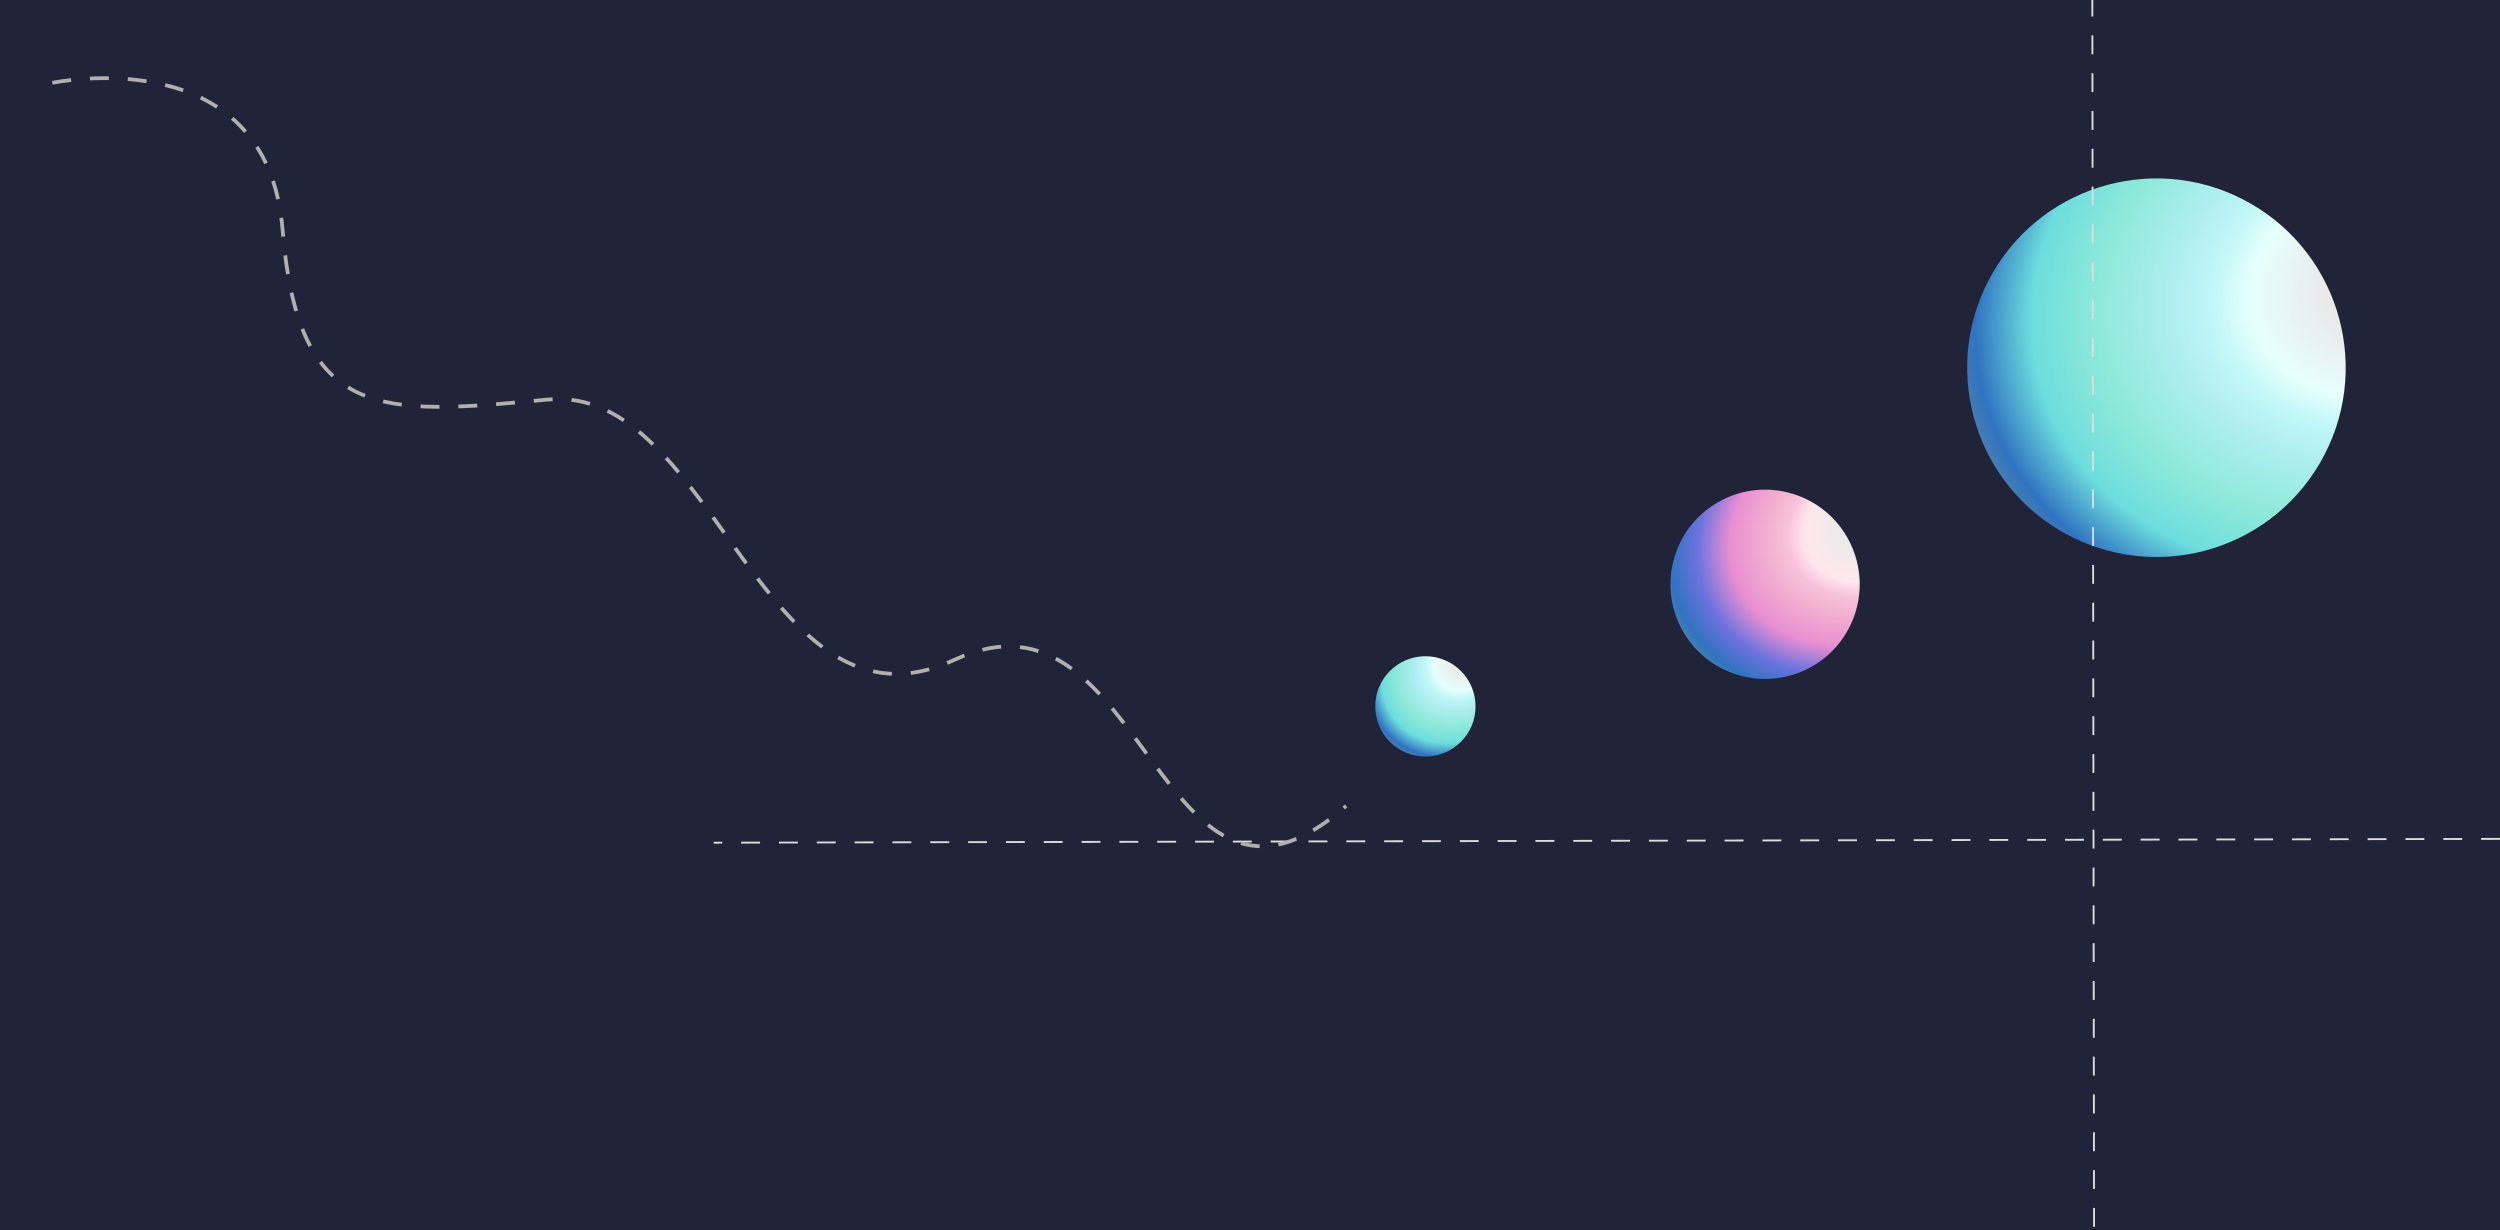 <svg xmlns="http://www.w3.org/2000/svg" width="768" height="378" fill="none"><g clip-path="url(#a)"><path fill="#212439" d="M0 0h768v378H0z"/><g filter="url(#b)"><ellipse cx="58.14" cy="58.134" fill="url(#c)" rx="58.14" ry="58.134" transform="rotate(-60.005 404.307 -439.765) skewX(-.01)"/><path stroke="#DCDCDC" stroke-dasharray="5.81 5.81" stroke-width=".581" d="m642.73-28 .574 407M768.002 253.702l-548.753 1.175"/><path stroke="#B0B0B0" stroke-dasharray="5.81 5.81" stroke-width="1.163" d="M16.101 21.445S82.034 7.484 86.815 66.65c4.78 59.167 30.266 56.986 81.478 52.088 51.212-4.899 66.047 107.517 125.017 79.921 58.969-27.596 62.581 95.698 120.21 44.92"/><ellipse cx="29.071" cy="29.066" fill="url(#d)" rx="29.071" ry="29.066" transform="rotate(-70.004 390.205 -264.126) skewX(-.008)"/><ellipse cx="437.883" cy="213.002" fill="url(#e)" rx="15.408" ry="15.405" transform="rotate(-90 437.883 213.002)"/></g></g><defs><radialGradient id="c" cx="0" cy="0" r="1" gradientTransform="rotate(-135.703 80.034 30.122) scale(141.587 111.505)" gradientUnits="userSpaceOnUse"><stop offset=".147" stop-color="#EAEAEA"/><stop offset=".31" stop-color="#E6FFFC"/><stop offset=".386" stop-color="#C2F7F7"/><stop offset=".477" stop-color="#B0EEF2"/><stop offset=".644" stop-color="#8EE9D8"/><stop offset=".79" stop-color="#6DDDDD"/><stop offset=".915" stop-color="#3073C1"/><stop offset="1" stop-color="#638B9F"/></radialGradient><radialGradient id="d" cx="0" cy="0" r="1" gradientTransform="matrix(-50.67 -49.44 38.936 -39.905 58.141 53.786)" gradientUnits="userSpaceOnUse"><stop offset=".147" stop-color="#EAEAEA"/><stop offset=".31" stop-color="#FFE6ED"/><stop offset=".386" stop-color="#F7C2DC"/><stop offset=".477" stop-color="#F2B0D0"/><stop offset=".644" stop-color="#E98ED1"/><stop offset=".79" stop-color="#6D73DD"/><stop offset=".915" stop-color="#3073C1"/><stop offset="1" stop-color="#638B9F"/></radialGradient><radialGradient id="e" cx="0" cy="0" r="1" gradientTransform="rotate(-135.706 272.659 20.804) scale(37.52 29.549)" gradientUnits="userSpaceOnUse"><stop offset=".147" stop-color="#EAEAEA"/><stop offset=".31" stop-color="#E6FFFC"/><stop offset=".386" stop-color="#C2F7F7"/><stop offset=".477" stop-color="#B0EEF2"/><stop offset=".644" stop-color="#8EE9D8"/><stop offset=".79" stop-color="#6DDDDD"/><stop offset=".915" stop-color="#3073C1"/><stop offset="1" stop-color="#638B9F"/></radialGradient><clipPath id="a"><path fill="#fff" d="M0 0h768v378H0z"/></clipPath><filter id="b" width="760.022" height="415.001" x="11.981" y="-28.001" color-interpolation-filters="sRGB" filterUnits="userSpaceOnUse"><feFlood flood-opacity="0" result="BackgroundImageFix"/><feColorMatrix in="SourceAlpha" result="hardAlpha" values="0 0 0 0 0 0 0 0 0 0 0 0 0 0 0 0 0 0 127 0"/><feOffset dy="4"/><feGaussianBlur stdDeviation="2"/><feComposite in2="hardAlpha" operator="out"/><feColorMatrix values="0 0 0 0 0 0 0 0 0 0 0 0 0 0 0 0 0 0 0.25 0"/><feBlend in2="BackgroundImageFix" result="effect1_dropShadow_221_5620"/><feBlend in="SourceGraphic" in2="effect1_dropShadow_221_5620" result="shape"/></filter></defs></svg>